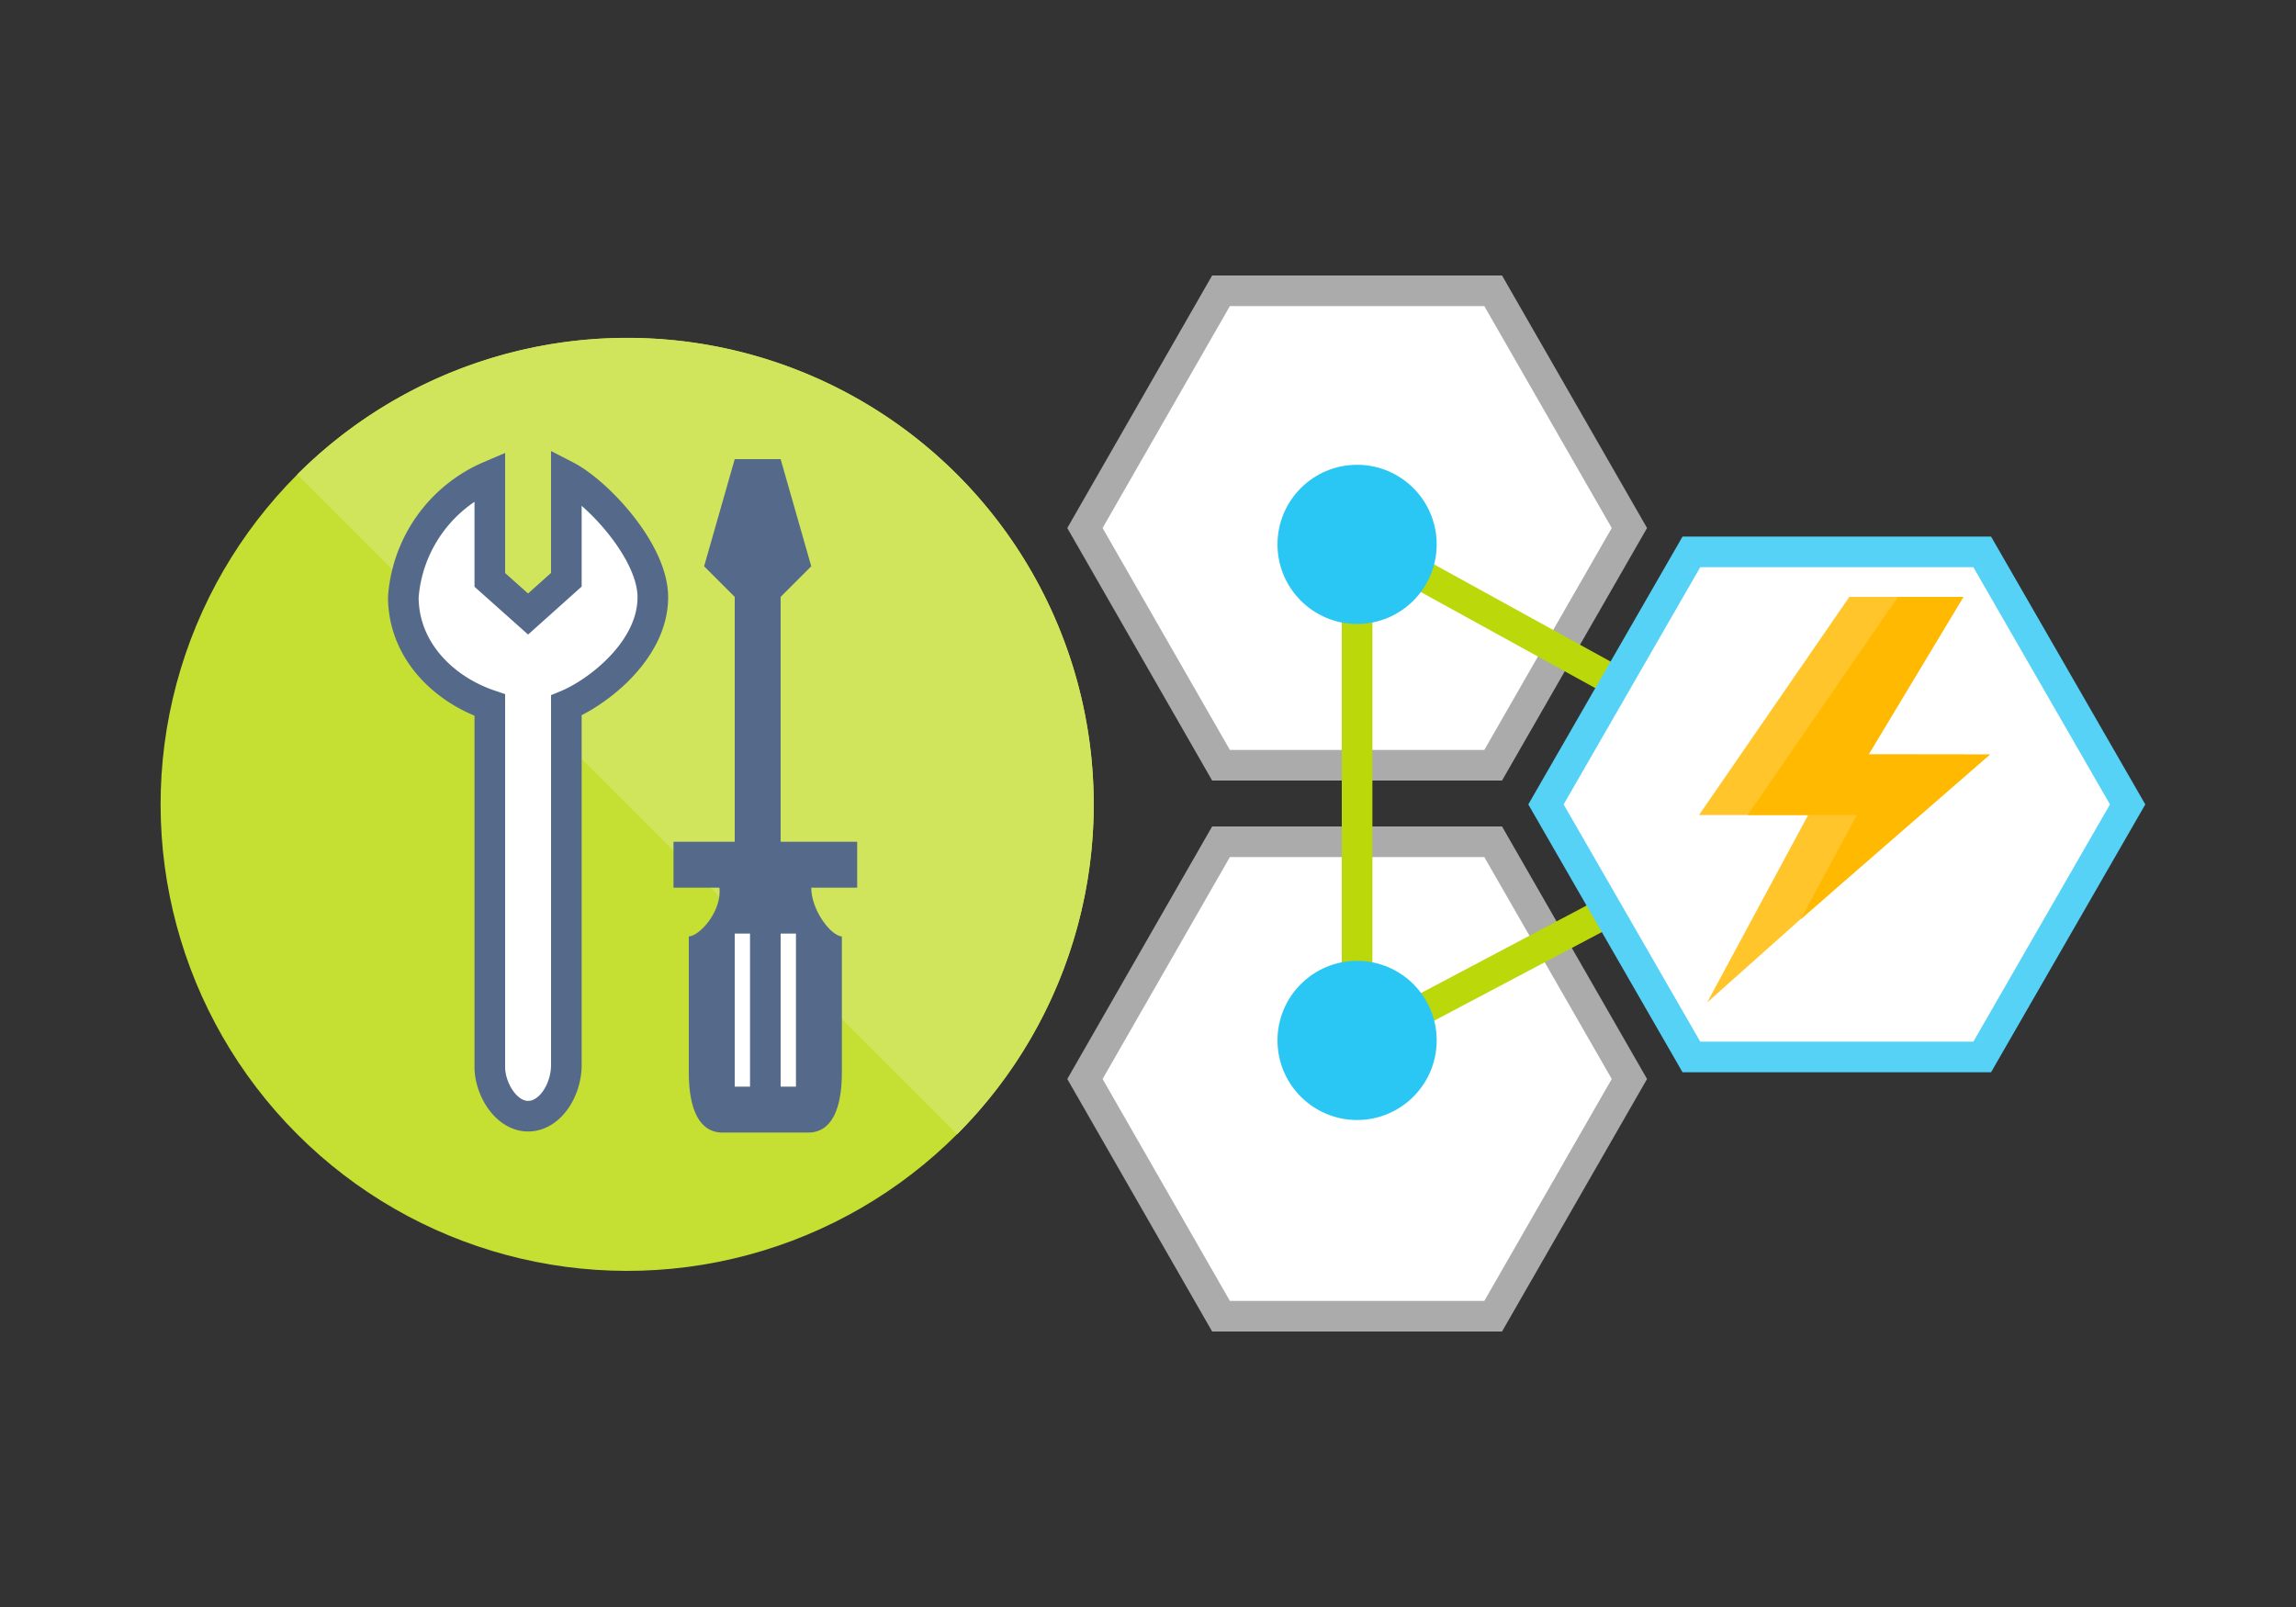 <svg xmlns="http://www.w3.org/2000/svg" viewBox="0 0 150 105">
  <rect x="0" y="0" width="150" height="105" fill="#333333" stroke="none"/>
  <defs>
    <style>
      .cls-1 {
        fill: #c6df33;
      }

      .cls-2 {
        fill: #d1e55c;
        fill-rule: evenodd;
      }

      .cls-3, .cls-8 {
        fill: none;
      }

      .cls-4, .cls-6, .cls-7, .cls-9 {
        fill: #fff;
      }

      .cls-4 {
        stroke: #556a8a;
      }

      .cls-4, .cls-7, .cls-8, .cls-9 {
        stroke-miterlimit: 10;
        stroke-width: 2px;
      }

      .cls-5 {
        fill: #556a8a;
      }

      .cls-7 {
        stroke: #ababab;
      }

      .cls-8 {
        stroke: #bad80a;
      }

      .cls-9 {
        stroke: #55d2f6;
      }

      .cls-10 {
        fill: #ffc52b;
      }

      .cls-11 {
        fill: #ffb900;
      }

      .cls-12 {
        fill: #2bc7f4;
      }
    </style>
  </defs>
  <title>ms365enterprise-admin-get-started-fasttrack-5</title>
  <g id="ICONS">
    <g>
      <g>
        <circle class="cls-1" cx="40.98" cy="52.56" r="30.48" transform="translate(-25.17 44.37) rotate(-45)"/>
        <path class="cls-2" d="M62.53,31a30.49,30.49,0,0,1,0,43.11L19.42,31A30.49,30.49,0,0,1,62.53,31Z"/>
      </g>
      <rect class="cls-3" x="20.37" y="28.85" width="45.16" height="45.16"/>
      <path class="cls-4" d="M37,31.11v6.77l-2.5,2.24L32,37.89V31.11A9.35,9.35,0,0,0,26.35,39c0,3.5,2.65,6.06,5.65,7.07V69.71c0,1.44,1.06,3.22,2.5,3.22S37,71.22,37,69.58V46.09c2-.82,5.65-3.57,5.65-7.07C42.65,36,39,32.14,37,31.11Z"/>
      <path class="cls-5" d="M56,55H51V39l2-2-2-7H48l-2,7,2,2V55H44v3h3c.17,1.51-1.25,3.13-2,3.19v8.89c0,2.36.67,3.92,2.2,3.92H52.8c1.54,0,2.2-1.56,2.2-3.92V61.19c-.75-.06-2-1.75-2-3.19h3Z"/>
      <rect class="cls-6" x="51" y="61" width="1" height="10"/>
      <rect class="cls-6" x="48" y="61" width="1" height="10"/>
    </g>
    <g>
      <polygon class="cls-7" points="97.55 19 106.45 34.5 97.55 50 79.77 50 70.88 34.5 79.77 19 97.55 19"/>
      <polygon class="cls-7" points="97.55 55 106.45 70.5 97.55 86 79.77 86 70.88 70.5 79.77 55 97.55 55"/>
      <line class="cls-8" x1="108" y1="58" x2="88.51" y2="68.3"/>
      <polyline class="cls-8" points="88.66 67.98 88.66 35.25 110 47"/>
      <polygon class="cls-9" points="129.5 36.06 139 52.56 129.5 69.06 110.5 69.06 101 52.56 110.5 36.06 129.5 36.06"/>
      <g>
        <path class="cls-10" d="M122.08,49.29,128.27,39h-7.45L111,53.25h7.13L111.53,65.5l6.09-5.43L120,58l10-8.7Z"/>
        <path class="cls-11" d="M122.08,49.29,128.27,39H124l-9.82,14.25h7.13l-3.67,6.82L120,58l10-8.7Z"/>
      </g>
      <circle class="cls-12" cx="88.66" cy="35.57" r="5.2"/>
      <circle class="cls-12" cx="88.66" cy="67.98" r="5.2"/>
    </g>
  </g>
</svg>
